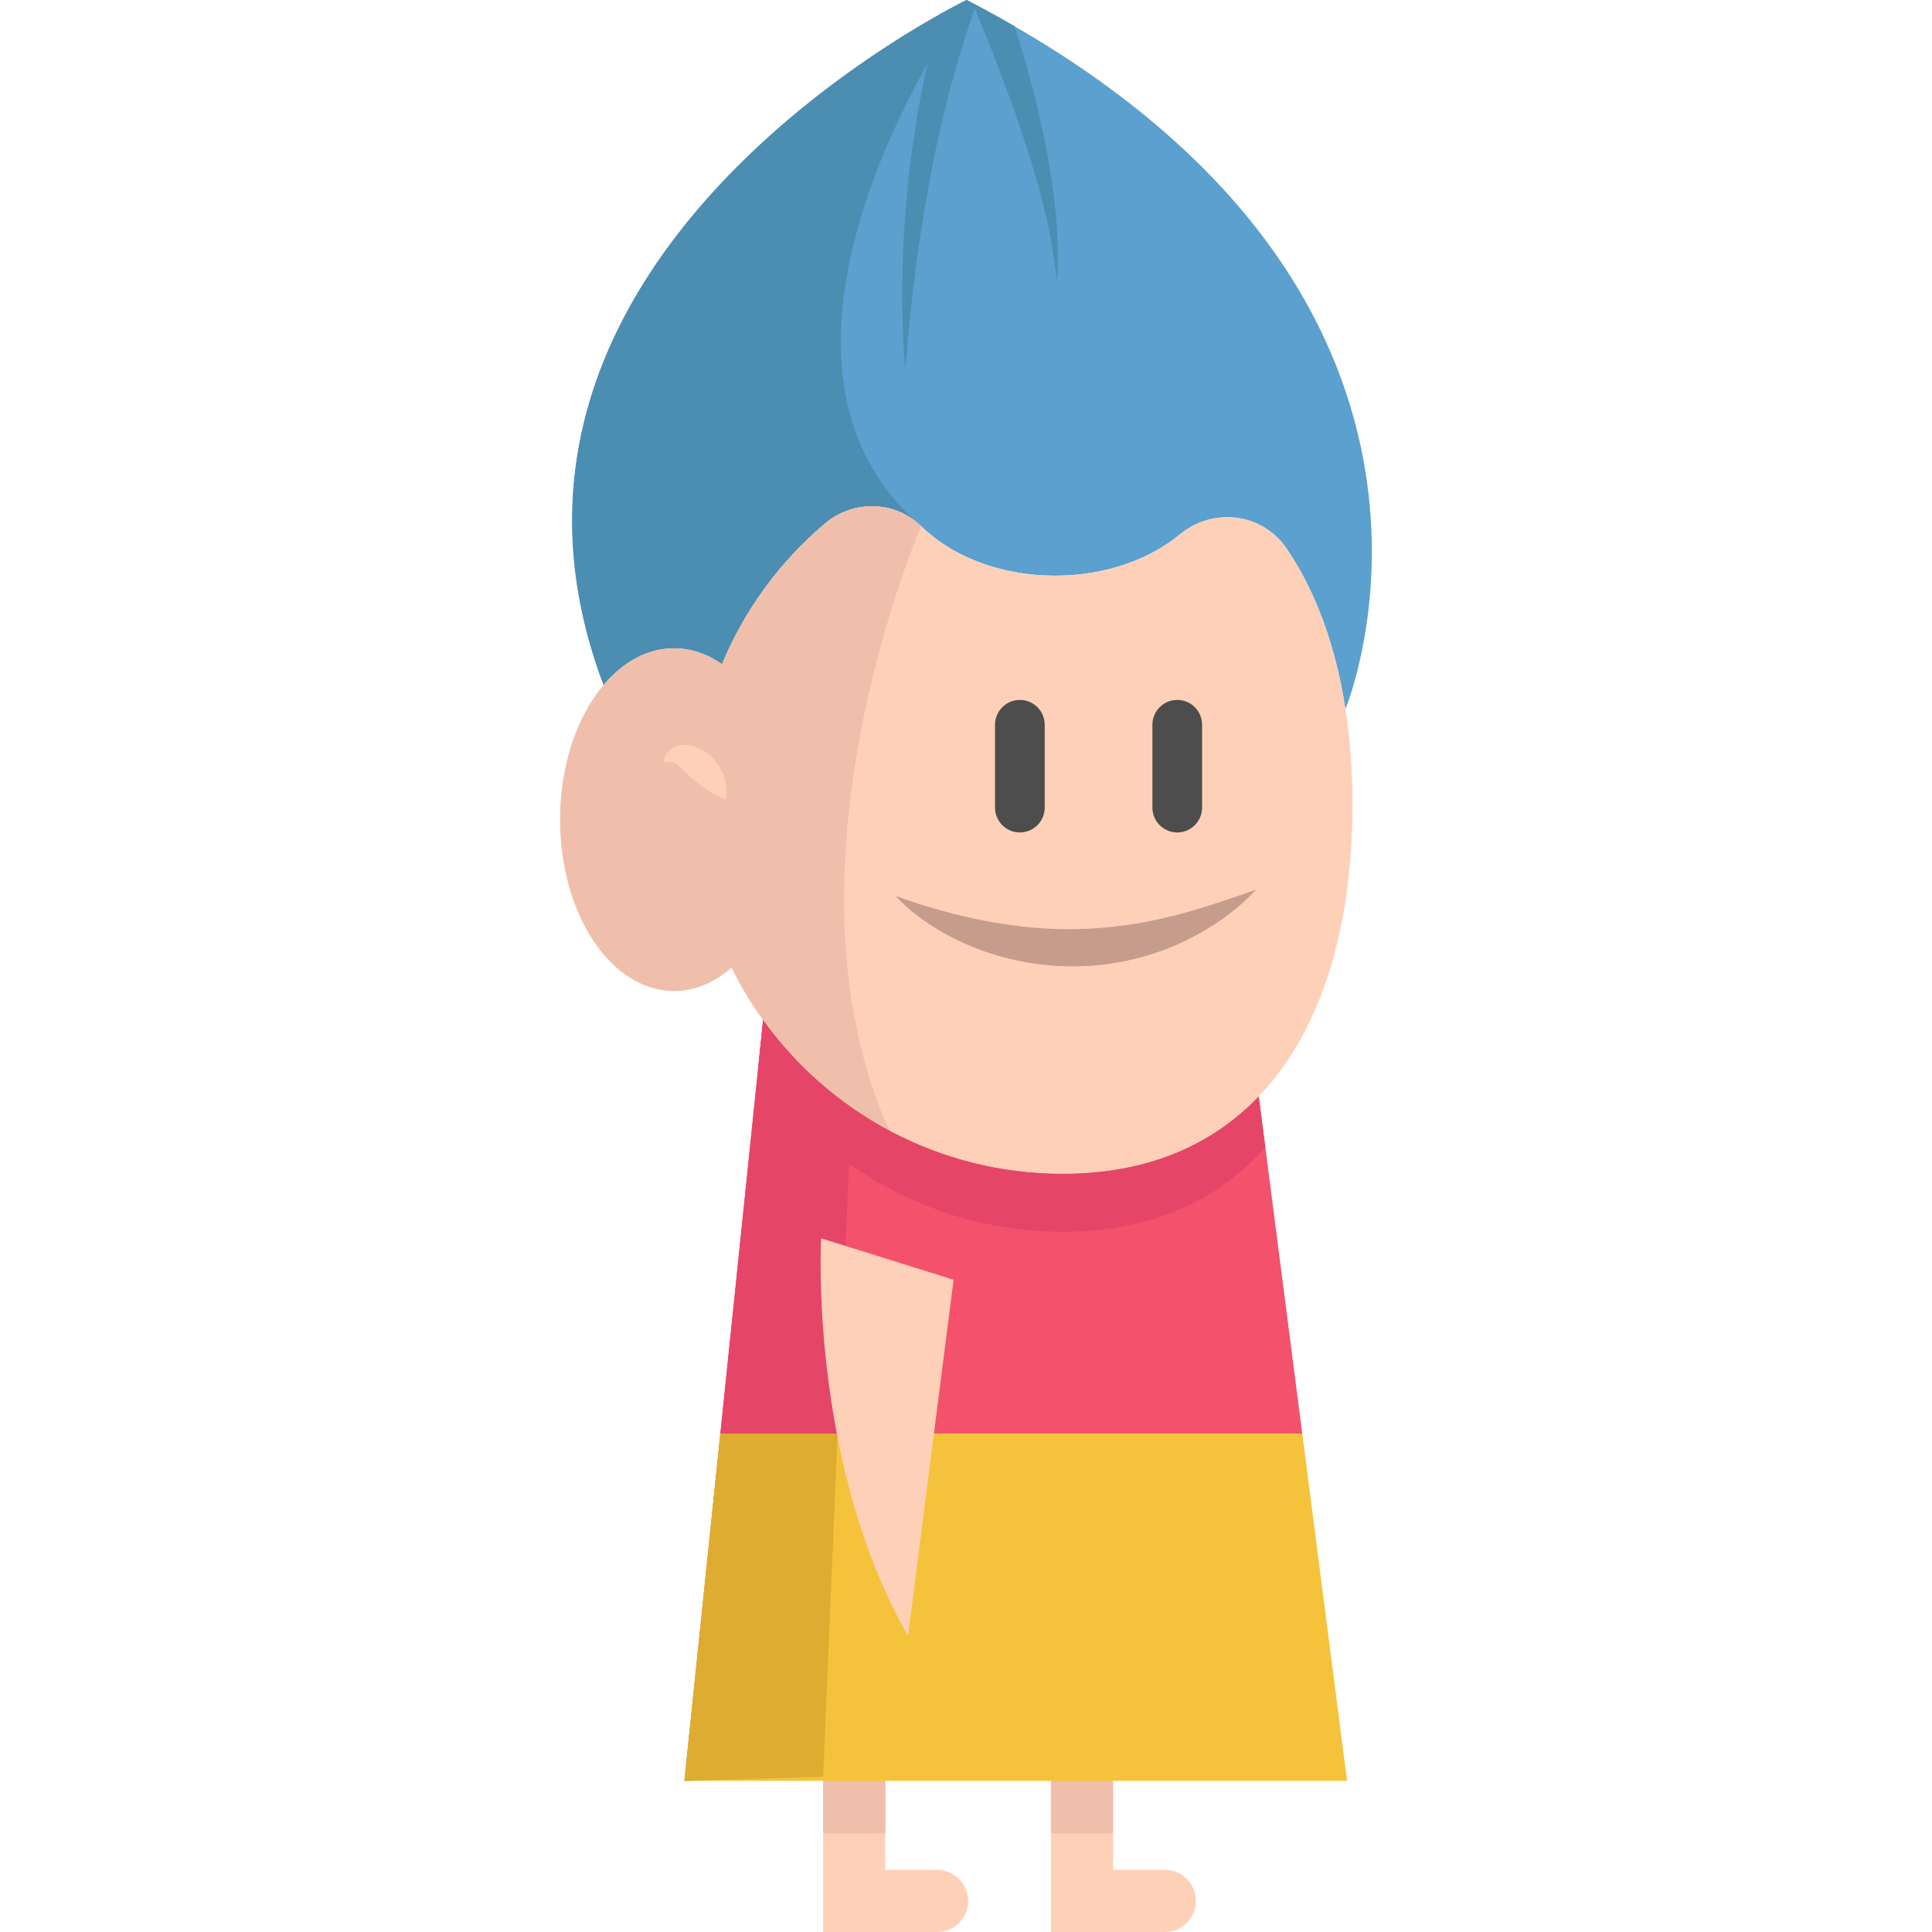 <?xml version="1.0" encoding="iso-8859-1"?>
<!-- Generator: Adobe Illustrator 19.0.0, SVG Export Plug-In . SVG Version: 6.00 Build 0)  -->
<svg xmlns="http://www.w3.org/2000/svg" xmlns:xlink="http://www.w3.org/1999/xlink" version="1.1" id="Layer_1" x="0px" y="0px" viewBox="0 0 512 512" style="enable-background:new 0 0 512 512;" xml:space="preserve">
<path style="fill:#F4516D;" d="M345.111,379.934h-97.604l-6.86,53.593c-9.878-17.286-15.585-36.427-18.867-53.593h-30.885  l9.955-96.221l1.383-13.379c17.736,24.662,46.667,40.729,79.363,40.729c22.554,0,39.687-7.65,51.979-20.502l1.745,13.478  L345.111,379.934z"/>
<polyline style="fill:#E54567;" points="225.271,301.021 218.144,470.844 181.375,471.941 202.234,270.334 "/>
<g>
	<path style="fill:#FFD0B8;" d="M256.562,503.768c0,4.544-3.688,8.232-8.232,8.232h-30.182v-41.158c0-4.544,3.677-8.232,8.232-8.232   c4.544,0,8.232,3.688,8.232,8.232v24.695h13.719C252.874,495.537,256.562,499.225,256.562,503.768z"/>
	<path style="fill:#FFD0B8;" d="M316.926,503.768c0,4.544-3.688,8.232-8.232,8.232h-30.182v-41.158c0-4.544,3.677-8.232,8.232-8.232   c4.544,0,8.232,3.688,8.232,8.232v24.695h13.719C313.238,495.537,316.926,499.225,316.926,503.768z"/>
</g>
<path style="fill:#5BA0CE;" d="M356.558,187.909c-2.524-16.265-7.628-30.841-15.618-42.573c-6.41-9.417-19.448-10.986-28.24-3.732  c-8.133,6.728-19.942,10.953-33.091,10.953c-13.587,0-25.737-4.511-33.881-11.634c-0.011-0.011-0.022-0.022-0.033-0.022  c-0.494-0.494-1.021-0.977-1.58-1.46c-0.417-0.406-0.845-0.79-1.284-1.13c-0.033-0.033-0.077-0.077-0.121-0.11  c-6.947-5.575-17.089-5.378-24.036,0.494c-11.864,9.999-21.303,22.774-27.34,37.327c-3.863-2.7-8.155-4.215-12.698-4.215  c-7.057,0-13.544,3.633-18.669,9.735c-32.75-86.628,39.006-146.027,75.982-169.865c5.213-3.358,9.735-6.014,13.181-7.935  C253.565,1.262,256.199,0,256.199,0c4.401,2.294,8.627,4.61,12.688,6.969c3.249,1.877,6.399,3.776,9.439,5.685  C397.43,87.671,357.074,186.647,356.558,187.909z"/>
<path style="fill:#4B8EB2;" d="M242.706,138.203c-6.947-5.575-17.089-5.378-24.036,0.494c-11.864,9.999-21.303,22.774-27.34,37.327  c-3.863-2.7-8.155-4.215-12.698-4.215c-7.057,0-13.544,3.633-18.669,9.735C116.633,66.951,256.195,0.001,256.195,0.001  S191.122,91.228,242.706,138.203z"/>
<path style="fill:#FFD0B8;" d="M358.419,213.384c0,31.379-7.749,59.311-24.848,77.179c-12.292,12.852-29.425,20.502-51.979,20.502  c-16.584,0-32.213-4.138-45.888-11.436v-0.011c-13.28-7.068-24.738-17.143-33.475-29.282v-0.011  c-3.161-4.39-5.96-9.044-8.363-13.939c-4.467,3.951-9.669,6.223-15.234,6.223c-16.672,0-30.182-20.326-30.182-45.405  c0-14.466,4.5-27.351,11.513-35.659c5.125-6.102,11.612-9.735,18.669-9.735c4.544,0,8.835,1.515,12.698,4.215  c6.036-14.553,15.475-27.329,27.34-37.327c7.43-6.278,18.504-6.069,25.441,0.746c8.111,7.968,20.985,13.116,35.494,13.116  c13.148,0,24.958-4.226,33.091-10.953c8.791-7.255,21.83-5.685,28.24,3.732c7.99,11.733,13.094,26.308,15.618,42.573  C357.816,196.032,358.419,204.571,358.419,213.384z"/>
<g>
	<path style="fill:#EFBFAB;" d="M234.611,470.842v15.003h-16.463v-15.003c0-4.544,3.677-8.232,8.232-8.232   C230.923,462.611,234.611,466.299,234.611,470.842z"/>
	<path style="fill:#EFBFAB;" d="M294.975,470.842v15.003h-16.463v-15.003c0-4.544,3.677-8.232,8.232-8.232   C291.288,462.611,294.975,466.299,294.975,470.842z"/>
	<path style="fill:#EFBFAB;" d="M235.704,299.617c-13.28-7.068-24.738-17.143-33.475-29.282v-0.011   c-3.161-4.39-5.96-9.044-8.363-13.939c-4.467,3.951-9.669,6.223-15.234,6.223c-16.672,0-30.182-20.326-30.182-45.405   c0-14.466,4.5-27.351,11.513-35.659c5.125-6.102,11.612-9.735,18.669-9.735c4.544,0,8.835,1.515,12.698,4.215   c6.036-14.553,15.475-27.329,27.34-37.327c7.43-6.278,18.504-6.069,25.441,0.746C244.111,139.443,204.435,230.472,235.704,299.617z   "/>
</g>
<path style="fill:#F4C33B;" d="M356.986,471.94H181.381l9.516-92.006h30.885c0.044,0.241,0.099,0.472,0.154,0.702  c3.754,15.98,25.573-0.702,25.573-0.702h97.604L356.986,471.94z"/>
<path style="fill:#E54567;" d="M335.321,304.039c-0.571,0.637-1.152,1.273-1.745,1.888c-12.292,12.852-29.425,20.502-51.979,20.502  c-16.584,0-32.213-4.138-45.888-11.436v-0.011c-13.28-7.068-24.738-17.143-33.475-29.282v-0.011  c-0.472-0.648-0.933-1.306-1.383-1.976l1.383-13.379c17.736,24.662,46.667,40.73,79.363,40.73c22.554,0,39.687-7.65,51.979-20.502  L335.321,304.039z"/>
<path style="fill:#FFD0B8;" d="M192.351,211.825c-2.286-0.804-3.939-1.792-5.439-2.809c-1.486-1.014-2.736-2.079-3.846-3.077  c-1.111-0.991-2.038-1.905-2.797-2.649c-0.395-0.376-0.78-0.757-1.473-1.036c-0.179-0.095-0.361-0.123-0.571-0.174  c-0.215-0.068-0.432-0.088-0.679-0.113c-0.498-0.068-1.012-0.018-1.658-0.02c0.072-1.224,0.648-2.385,1.699-3.27  c1.05-0.883,2.574-1.313,3.974-1.288c1.415,0.009,2.71,0.4,3.799,0.921c1.099,0.527,2.039,1.193,2.857,1.931  c1.614,1.486,2.781,3.227,3.507,5.158C192.432,207.333,192.818,209.424,192.351,211.825z"/>
<g>
	<path style="fill:#4D4D4D;" d="M270.276,220.606c-3.636,0-6.585-2.949-6.585-6.585V192.07c0-3.636,2.949-6.585,6.585-6.585   s6.585,2.949,6.585,6.585v21.951C276.862,217.657,273.913,220.606,270.276,220.606z"/>
	<path style="fill:#4D4D4D;" d="M311.983,220.606c-3.636,0-6.585-2.949-6.585-6.585V192.07c0-3.636,2.949-6.585,6.585-6.585   c3.636,0,6.585,2.949,6.585,6.585v21.951C318.568,217.657,315.619,220.606,311.983,220.606z"/>
</g>
<path style="fill:#C69C8D;" d="M237.412,237.462c4.078,1.477,8.071,2.739,12.075,3.846c3.992,1.118,7.978,2.055,11.961,2.8  c3.982,0.747,7.956,1.326,11.93,1.689c0.998,0.056,1.989,0.142,2.981,0.225c0.991,0.082,1.988,0.087,2.98,0.135  c0.992,0.061,1.984,0.065,2.977,0.075c0.992,0.018,1.983,0.032,2.974-0.023c3.966-0.023,7.922-0.375,11.87-0.878  c3.963-0.447,7.879-1.283,11.834-2.147c7.891-1.852,15.693-4.535,23.883-7.417c-5.92,6.36-13.337,11.252-21.436,14.788  c-8.129,3.45-17.034,5.408-25.975,5.526c-1.117,0.038-2.235,0.004-3.351-0.035c-1.116-0.041-2.233-0.043-3.344-0.166  c-2.225-0.182-4.437-0.457-6.635-0.82c-4.384-0.777-8.684-1.944-12.813-3.509c-4.127-1.572-8.099-3.495-11.803-5.832  C243.835,243.373,240.312,240.729,237.412,237.462z"/>
<path style="fill:#FFD0B8;" d="M217.595,328.164c0,0-3.293,59.267,23.048,105.363l12.073-94.388"/>
<path style="fill:#4B8EB2;" d="M280.104,75.049c-0.362-4.204-0.966-8.122-1.668-11.875c-0.724-3.743-1.548-7.332-2.447-10.811  c-0.472-1.723-0.922-3.457-1.416-5.147c-0.472-1.701-0.999-3.337-1.493-5.016c-0.516-1.646-1.021-3.282-1.569-4.895  c-0.516-1.635-1.065-3.227-1.602-4.818c-1.098-3.172-2.217-6.322-3.369-9.395c-1.13-3.117-2.327-6.124-3.49-9.153  c-1.174-3.04-2.404-5.971-3.611-8.934c-0.362-0.9-0.735-1.767-1.109-2.645c-0.505,1.427-1.032,2.876-1.526,4.368  c-0.615,1.833-1.207,3.71-1.789,5.619c-0.593,1.888-1.163,3.819-1.723,5.773c-2.217,7.836-4.215,16.057-5.949,24.618  c-1.745,8.572-3.216,17.473-4.467,26.703c-1.218,9.241-2.162,18.779-2.996,28.657c-0.812-9.889-0.944-20.118-0.582-30.303  c0.395-10.163,1.284-20.315,2.7-30.094c0.702-4.895,1.526-9.691,2.437-14.4c0.944-4.675,1.965-9.285,3.117-13.708  c0.505-1.976,1.032-3.929,1.58-5.85C253.565,1.262,256.199,0,256.199,0c4.401,2.294,8.627,4.61,12.688,6.969  c0.801,2.491,1.569,5.038,2.338,7.606c1.032,3.589,2.052,7.189,2.985,10.953c1.877,7.474,3.512,15.376,4.697,23.707l0.406,3.15  c0.132,1.043,0.23,2.129,0.351,3.194c0.121,1.054,0.209,2.14,0.296,3.216c0.088,1.087,0.165,2.162,0.209,3.26  C280.422,66.39,280.444,70.835,280.104,75.049z"/>
<path style="fill:#DDAC31;" d="M221.934,380.636l-3.786,90.206l-36.767,1.098l9.516-92.006h30.885  C221.825,380.175,221.88,380.406,221.934,380.636z"/>
<g>
</g>
<g>
</g>
<g>
</g>
<g>
</g>
<g>
</g>
<g>
</g>
<g>
</g>
<g>
</g>
<g>
</g>
<g>
</g>
<g>
</g>
<g>
</g>
<g>
</g>
<g>
</g>
<g>
</g>
</svg>

